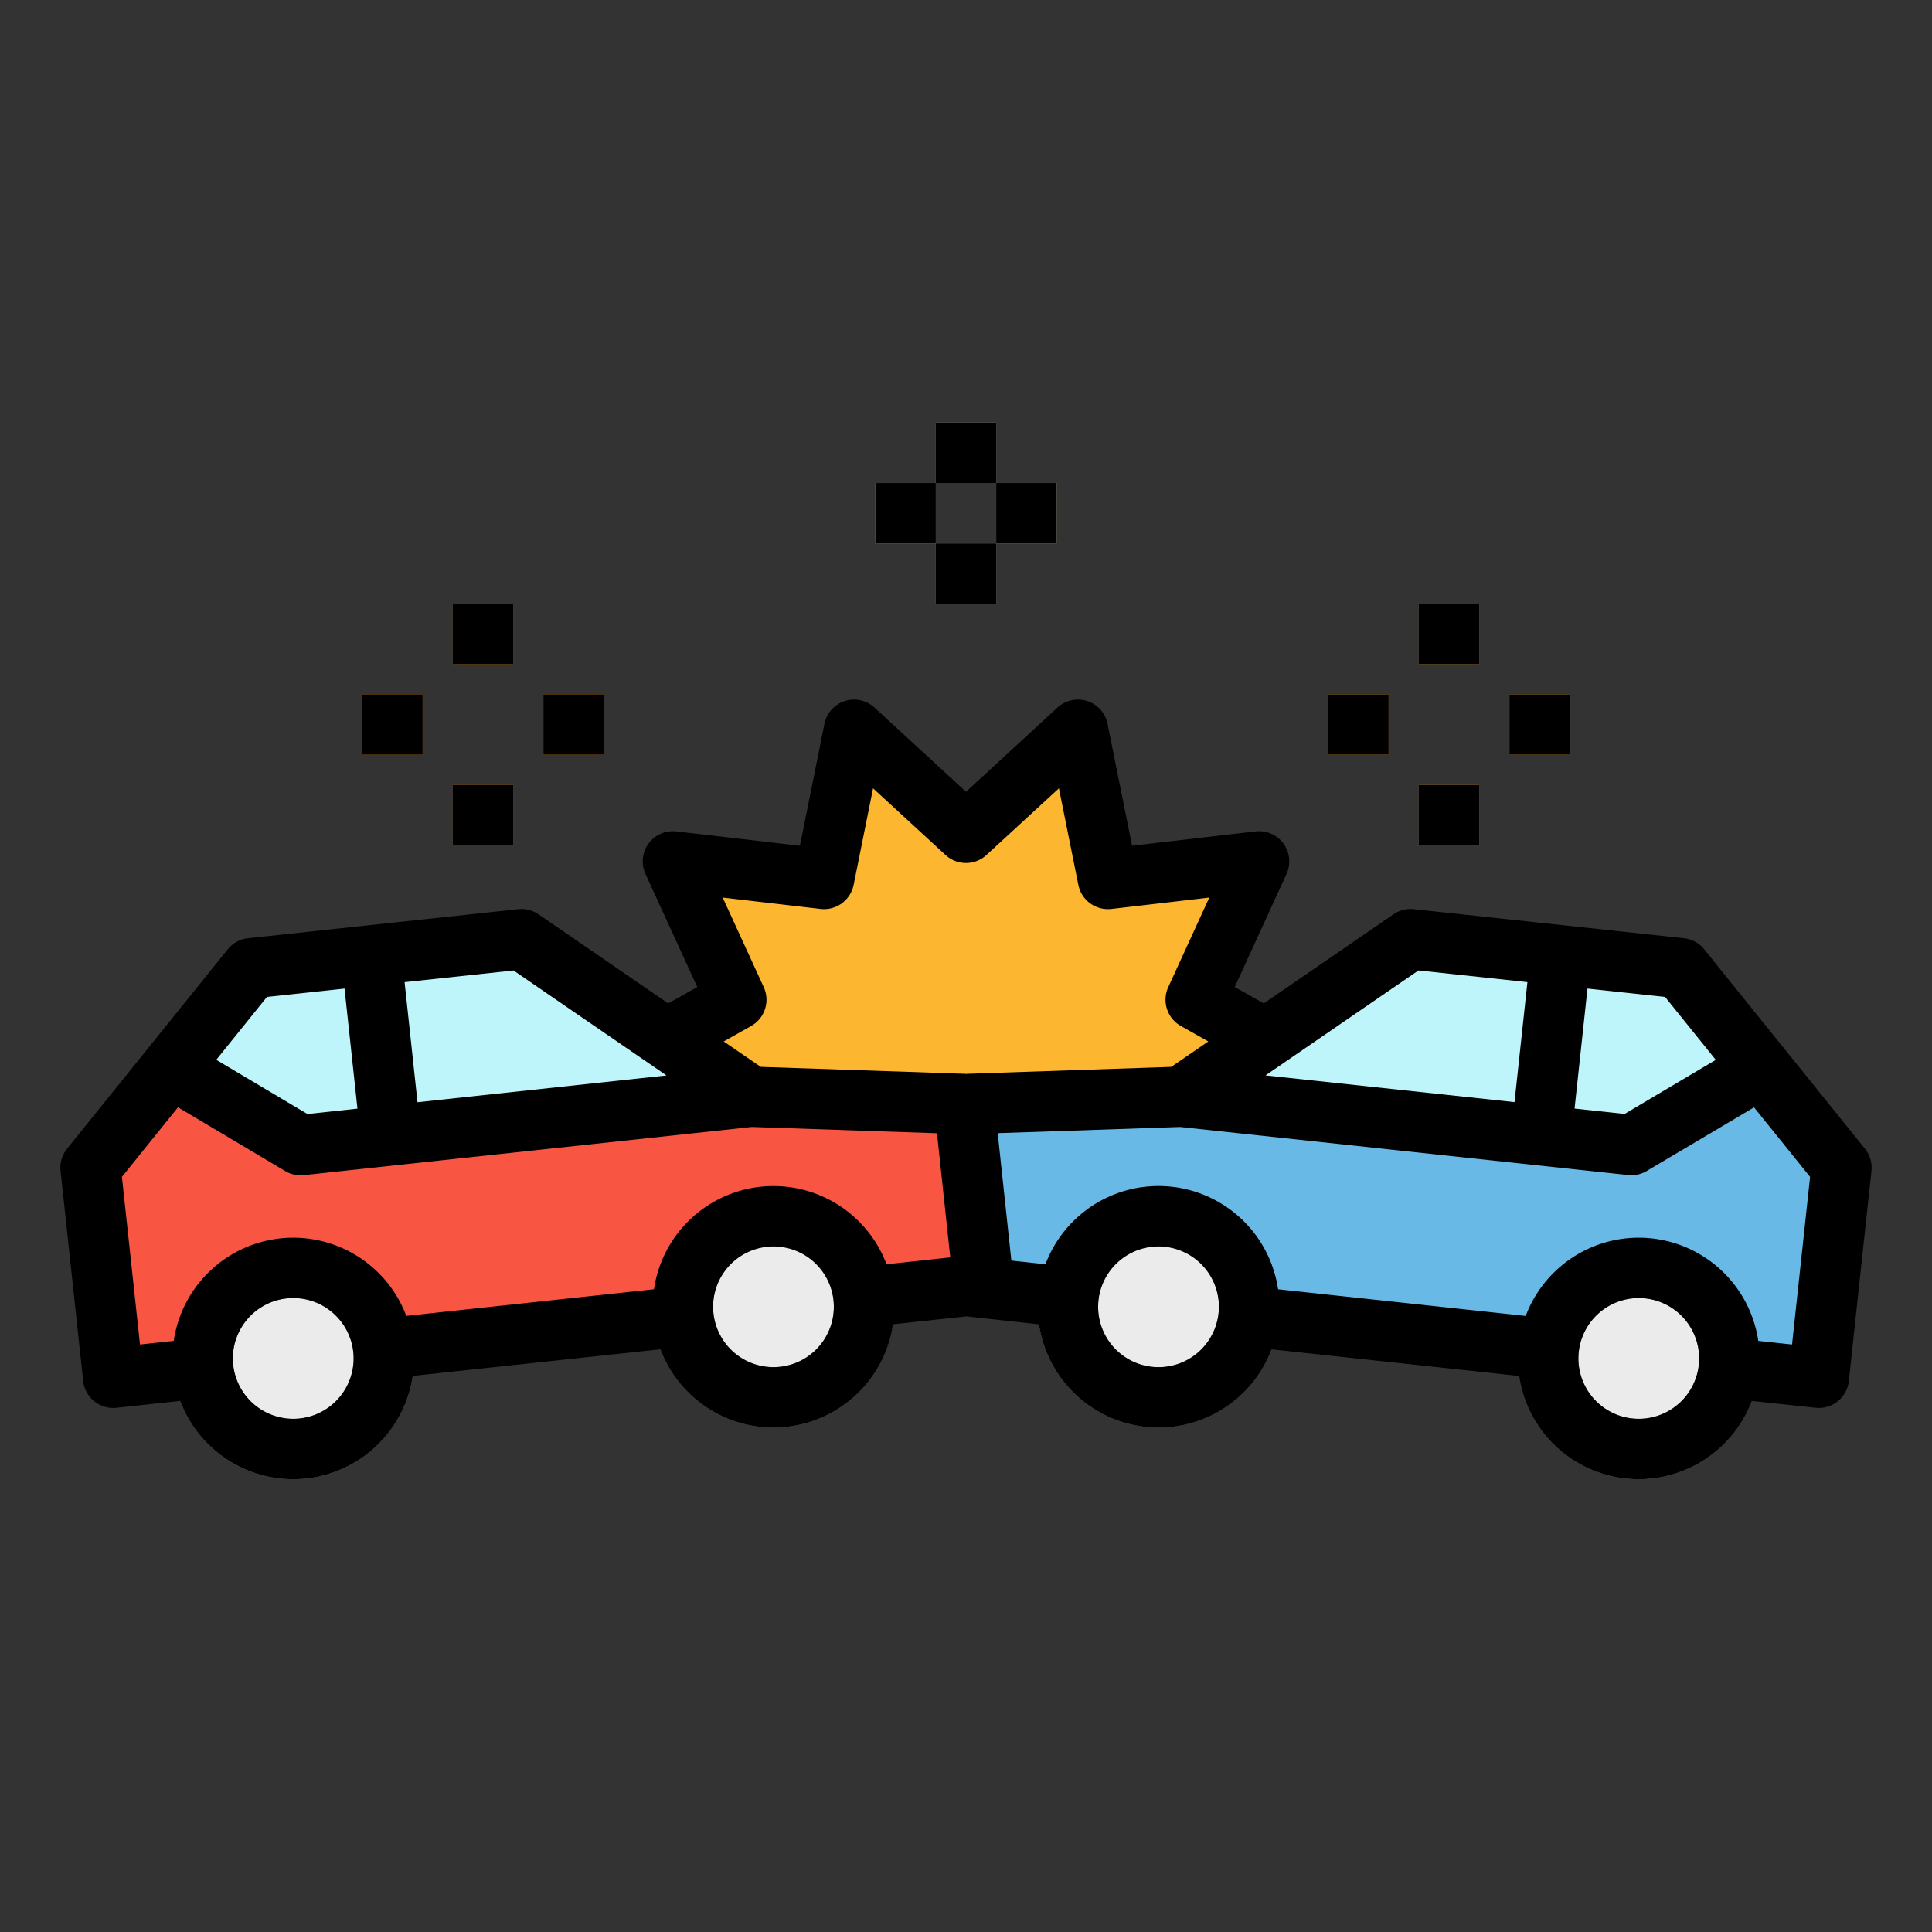<svg height="512" viewBox="0 0 512 512" width="512" xmlns="http://www.w3.org/2000/svg"><rect x="0" y="0" width="512" height="512" fill="#333333" stroke="none"/><g id="filled_outline" data-name="filled outline"><path d="m176 275.692 19.132-10.771-16.798-36.65 40.048 4.65 7.952-39.524 29.666 27.302 29.666-27.302 7.952 39.524 40.048-4.65-16.798 36.65 19.132 10.771-16 20.308h-128z" fill="#fdb62f"/><path d="m260.658 340.323-230.67 24.808-5.988-55.679 21.296-26.429 34.383 20.441 119.312-12.832 56.534 1.966 8.475 3.402z" fill="#f85542"/><circle cx="77.713" cy="359.998" fill="#ebebeb" r="24"/><circle cx="204.979" cy="346.311" fill="#ebebeb" r="24"/><path d="m77.648 392a32.008 32.008 0 0 1 -31.748-28.582 32 32 0 1 1 35.235 28.394 32.391 32.391 0 0 1 -3.487.188zm.1-48a16.193 16.193 0 0 0 -1.748.09 16 16 0 0 0 -14.2 17.617 16 16 0 1 0 15.946-17.707z" fill="#787d82"/><path d="m204.953 378.312a32.042 32.042 0 0 1 -31.789-28.578 31.965 31.965 0 1 1 31.789 28.578zm-15.883-30.289a16 16 0 1 0 14.2-17.621 16.005 16.005 0 0 0 -14.2 17.621z" fill="#787d82"/><path d="m45.296 283.023 21.296-26.429 71.587-7.699 60.812 41.737-119.312 12.832z" fill="#bef5fa"/><path d="m92.978 253.034h15.998v48.002h-15.998z" fill="#acdee3" transform="matrix(.994 -.107 .107 .994 -29.044 12.386)"/><path d="m251.342 340.323 230.67 24.808 5.988-55.679-21.296-26.429-34.383 20.441-119.312-12.832-56.534 1.966z" fill="#69b9e7"/><circle cx="434.287" cy="359.998" fill="#ebebeb" r="24"/><path d="m434.352 392a32.391 32.391 0 0 1 -3.485-.188 31.878 31.878 0 1 1 3.485.188zm-.1-48a16 16 0 1 0 15.948 17.707 16 16 0 0 0 -14.2-17.617 16.193 16.193 0 0 0 -1.746-.09z" fill="#787d82"/><circle cx="307.021" cy="346.311" fill="#ebebeb" r="24"/><path d="m307.043 378.312a32.131 32.131 0 0 1 -3.445-.187 32 32 0 1 1 35.238-28.391 32.049 32.049 0 0 1 -31.793 28.578zm-.055-48a16.014 16.014 0 1 0 1.742.093 16.453 16.453 0 0 0 -1.742-.096z" fill="#787d82"/><path d="m466.704 283.023-21.296-26.429-71.587-7.699-60.812 41.737 119.312 12.832z" fill="#bef5fa"/><path d="m387.023 269.036h48.002v15.998h-48.002z" fill="#acdee3" transform="matrix(.107 -.994 .994 .107 91.619 656.073)"/><path d="m248 144h16v16h-16z" fill="#fbeebd"/><path d="m248 112h16v16h-16z" fill="#fbeebd"/><path d="m264 128h16v16h-16z" fill="#fbeebd"/><path d="m232 128h16v16h-16z" fill="#fbeebd"/><g fill="#fdb62f"><path d="m376 208h16v16h-16z"/><path d="m376 160h16v16h-16z"/><path d="m400 184h16v16h-16z"/><path d="m352 184h16v16h-16z"/></g><path d="m120 208h16v16h-16z" fill="#ff9201"/><path d="m120 160h16v16h-16z" fill="#ff9201"/><path d="m144 184h16v16h-16z" fill="#ff9201"/><path d="m96 184h16v16h-16z" fill="#ff9201"/><path d="m494.229 304.423-21.28-26.4-.025-.027-21.287-26.417a8 8 0 0 0 -5.374-2.935l-71.587-7.7a8.005 8.005 0 0 0 -5.382 1.358l-34.385 23.6-7.7-4.333 13.731-29.957a8 8 0 0 0 -8.195-11.28l-32.736 3.8-6.5-32.311a8 8 0 0 0 -13.26-4.31l-24.249 22.318-24.253-22.316a8 8 0 0 0 -13.26 4.31l-6.5 32.311-32.736-3.8a8 8 0 0 0 -8.195 11.28l13.731 29.957-7.7 4.333-34.385-23.6a8 8 0 0 0 -5.382-1.359l-71.587 7.7a8 8 0 0 0 -5.374 2.934l-42.588 52.845a8 8 0 0 0 -1.725 5.877l6 55.68a8 8 0 0 0 7.944 7.144 8.144 8.144 0 0 0 .865-.047l16.894-1.817a32.042 32.042 0 0 0 29.9 20.745 32.4 32.4 0 0 0 3.484-.188 32.026 32.026 0 0 0 28.25-27.184l65.631-7.057a32.042 32.042 0 0 0 29.9 20.742 32.4 32.4 0 0 0 3.484-.188 32.026 32.026 0 0 0 28.25-27.182l19.468-2.093 19.232 2.105a32.026 32.026 0 0 0 28.248 27.17 32.4 32.4 0 0 0 3.484.188 32.041 32.041 0 0 0 29.9-20.732l65.638 7.065a32.025 32.025 0 0 0 28.247 27.166 32.4 32.4 0 0 0 3.484.188 32.042 32.042 0 0 0 29.9-20.742l16.9 1.814a8.125 8.125 0 0 0 .864.047 8 8 0 0 0 7.944-7.144l6-55.68a8 8 0 0 0 -1.728-5.878zm-39.529-23.549-24.167 14.332-13.258-1.423 3.42-31.8 20.568 2.212zm-78.787-23.7 28.874 3.1-3.42 31.8-65.995-7.082zm-173.513 4.426-10.878-23.731 25.933 3.011a8.009 8.009 0 0 0 8.766-6.37l5.148-25.6 19.212 17.677a8 8 0 0 0 10.834 0l19.212-17.677 5.148 25.6a8 8 0 0 0 8.766 6.37l25.933-3.011-10.874 23.731a8 8 0 0 0 3.348 10.305l7.265 4.089-9.818 6.738-54.185 1.839v.034c-.14-.012-.277-.029-.418-.034l-54.185-1.839-9.818-6.738 7.265-4.089a8 8 0 0 0 3.346-10.305zm-25.767 23.4-65.993 7.1-3.422-31.816 28.874-3.1zm-105.891-20.8 20.568-2.212 3.422 31.812-13.257 1.426-24.164-14.363zm19.429 105.841a16 16 0 1 1 -14.171-25.947 16.207 16.207 0 0 1 1.744-.094 16 16 0 0 1 12.427 26.041zm127.266-13.687a16 16 0 1 1 -14.169-25.947 16.207 16.207 0 0 1 1.742-.094 16 16 0 0 1 12.427 26.041zm17.5-21.313a32.014 32.014 0 0 0 -61.628 6.627l-65.639 7.058a32.014 32.014 0 0 0 -61.627 6.627l-8.946.962-4.788-44.432 14.859-18.436 28.423 16.9a8 8 0 0 0 4.088 1.123 7.914 7.914 0 0 0 .855-.046l118.686-12.766 49.086 1.666 3.527 32.9zm87.992 12.985a16 16 0 1 1 -15.939-17.713 16.207 16.207 0 0 1 1.742.094 16 16 0 0 1 14.2 17.619zm127.271 13.687a16 16 0 1 1 -15.944-17.713 16.193 16.193 0 0 1 1.742.094 16 16 0 0 1 14.2 17.619zm24.708-5.4-8.946-.961a32.014 32.014 0 0 0 -61.634-6.612l-65.63-7.064a32.014 32.014 0 0 0 -61.634-6.627l-9.044-.99-3.62-33.759 48.353-1.641 118.713 12.741a7.993 7.993 0 0 0 4.934-1.073l28.44-16.866 14.851 18.424z"/><path d="m248 144.004h16v16h-16z"/><path d="m248 112.004h16v16h-16z"/><path d="m264 128.004h16v16h-16z"/><path d="m232 128.004h16v16h-16z"/><path d="m376 208.004h16v16h-16z"/><path d="m376 160.004h16v16h-16z"/><path d="m400 184.004h16v16h-16z"/><path d="m352 184.004h16v16h-16z"/><path d="m120 208.004h16v16h-16z"/><path d="m120 160.004h16v16h-16z"/><path d="m144 184.004h16v16h-16z"/><path d="m96 184.004h16v16h-16z"/></g></svg>